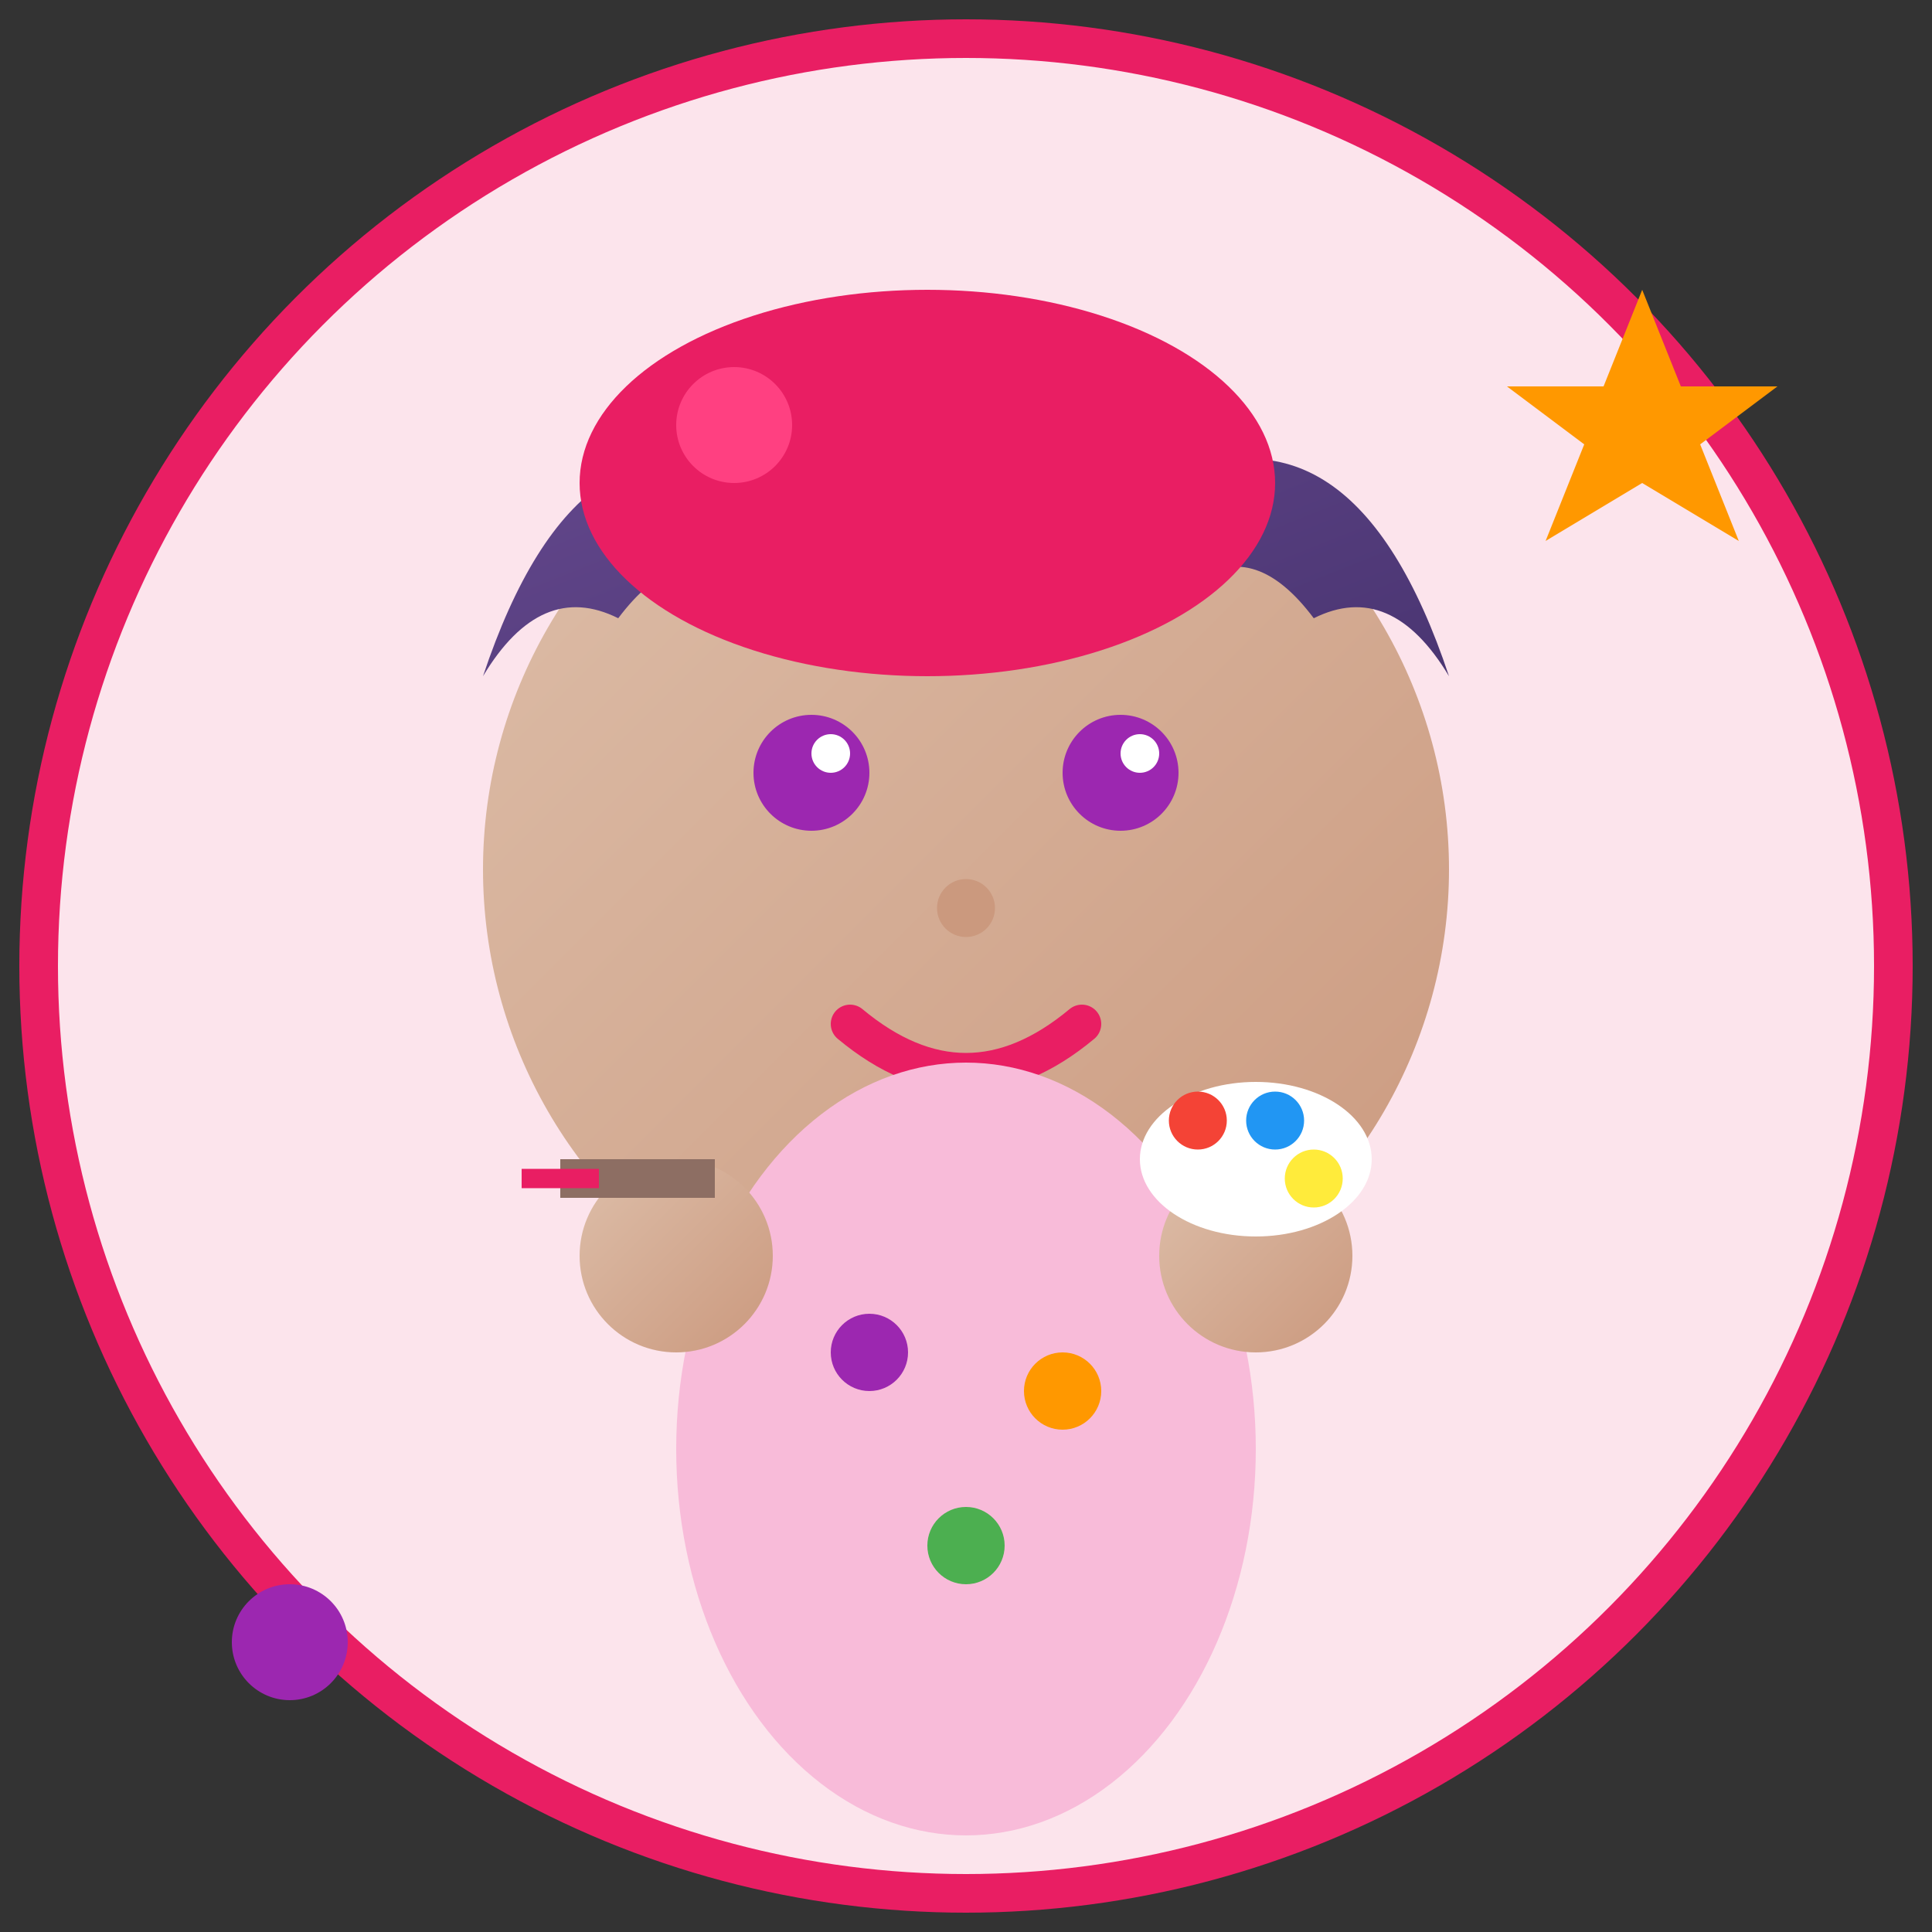 <svg xmlns="http://www.w3.org/2000/svg" viewBox="0 0 100 100" width="100" height="100">
  <rect x="0" y="0" width="100" height="100" fill="#333333" stroke="none"/>
  <defs>
    <linearGradient id="skinGrad5" x1="0%" y1="0%" x2="100%" y2="100%">
      <stop offset="0%" style="stop-color:#DDBEA9;stop-opacity:1" />
      <stop offset="100%" style="stop-color:#CB997E;stop-opacity:1" />
    </linearGradient>
    <linearGradient id="hairGrad5" x1="0%" y1="0%" x2="100%" y2="100%">
      <stop offset="0%" style="stop-color:#6A4C93;stop-opacity:1" />
      <stop offset="100%" style="stop-color:#4A3572;stop-opacity:1" />
    </linearGradient>
  </defs>
  
  <!-- Background Circle -->
  <circle cx="50" cy="50" r="48" fill="#FCE4EC" stroke="#E91E63" stroke-width="2"/>
  
  <!-- Face -->
  <circle cx="50" cy="45" r="25" fill="url(#skinGrad5)"/>
  
  <!-- Hair (artistic wavy style) -->
  <path d="M 25 35 Q 30 20 40 25 Q 45 15 50 20 Q 55 15 60 25 Q 70 20 75 35 Q 72 30 68 32 Q 65 28 62 30 Q 58 26 54 28 Q 50 24 46 28 Q 42 26 38 30 Q 35 28 32 32 Q 28 30 25 35 Z" fill="url(#hairGrad5)"/>
  
  <!-- Eyes (creative sparkle) -->
  <circle cx="42" cy="40" r="3" fill="#9C27B0"/>
  <circle cx="58" cy="40" r="3" fill="#9C27B0"/>
  <circle cx="43" cy="39" r="1" fill="#FFFFFF"/>
  <circle cx="59" cy="39" r="1" fill="#FFFFFF"/>
  
  <!-- Artistic beret -->
  <ellipse cx="48" cy="25" rx="18" ry="10" fill="#E91E63"/>
  <circle cx="38" cy="22" r="3" fill="#FF4081"/>
  
  <!-- Nose -->
  <circle cx="50" cy="47" r="1.5" fill="#CB997E"/>
  
  <!-- Mouth -->
  <path d="M 44 53 Q 50 58 56 53" stroke="#E91E63" stroke-width="2" fill="none" stroke-linecap="round"/>
  
  <!-- Body (artistic smock) -->
  <ellipse cx="50" cy="75" rx="15" ry="20" fill="#F8BBD9"/>
  <circle cx="45" cy="70" r="2" fill="#9C27B0"/>
  <circle cx="55" cy="72" r="2" fill="#FF9800"/>
  <circle cx="50" cy="80" r="2" fill="#4CAF50"/>
  
  <!-- Arms -->
  <circle cx="35" cy="65" r="5" fill="url(#skinGrad5)"/>
  <circle cx="65" cy="65" r="5" fill="url(#skinGrad5)"/>
  
  <!-- Paint palette -->
  <ellipse cx="65" cy="60" rx="6" ry="4" fill="#FFFFFF"/>
  <circle cx="62" cy="58" r="1.5" fill="#F44336"/>
  <circle cx="66" cy="58" r="1.5" fill="#2196F3"/>
  <circle cx="68" cy="61" r="1.5" fill="#FFEB3B"/>
  
  <!-- Paintbrush -->
  <rect x="29" y="60" width="8" height="2" fill="#8D6E63"/>
  <rect x="27" y="60.5" width="4" height="1" fill="#E91E63"/>
  
  <!-- Artistic stars decoration -->
  <path d="M 85 15 L 87 20 L 92 20 L 88 23 L 90 28 L 85 25 L 80 28 L 82 23 L 78 20 L 83 20 Z" fill="#FF9800"/>
  <circle cx="15" cy="85" r="3" fill="#9C27B0"/>
</svg>